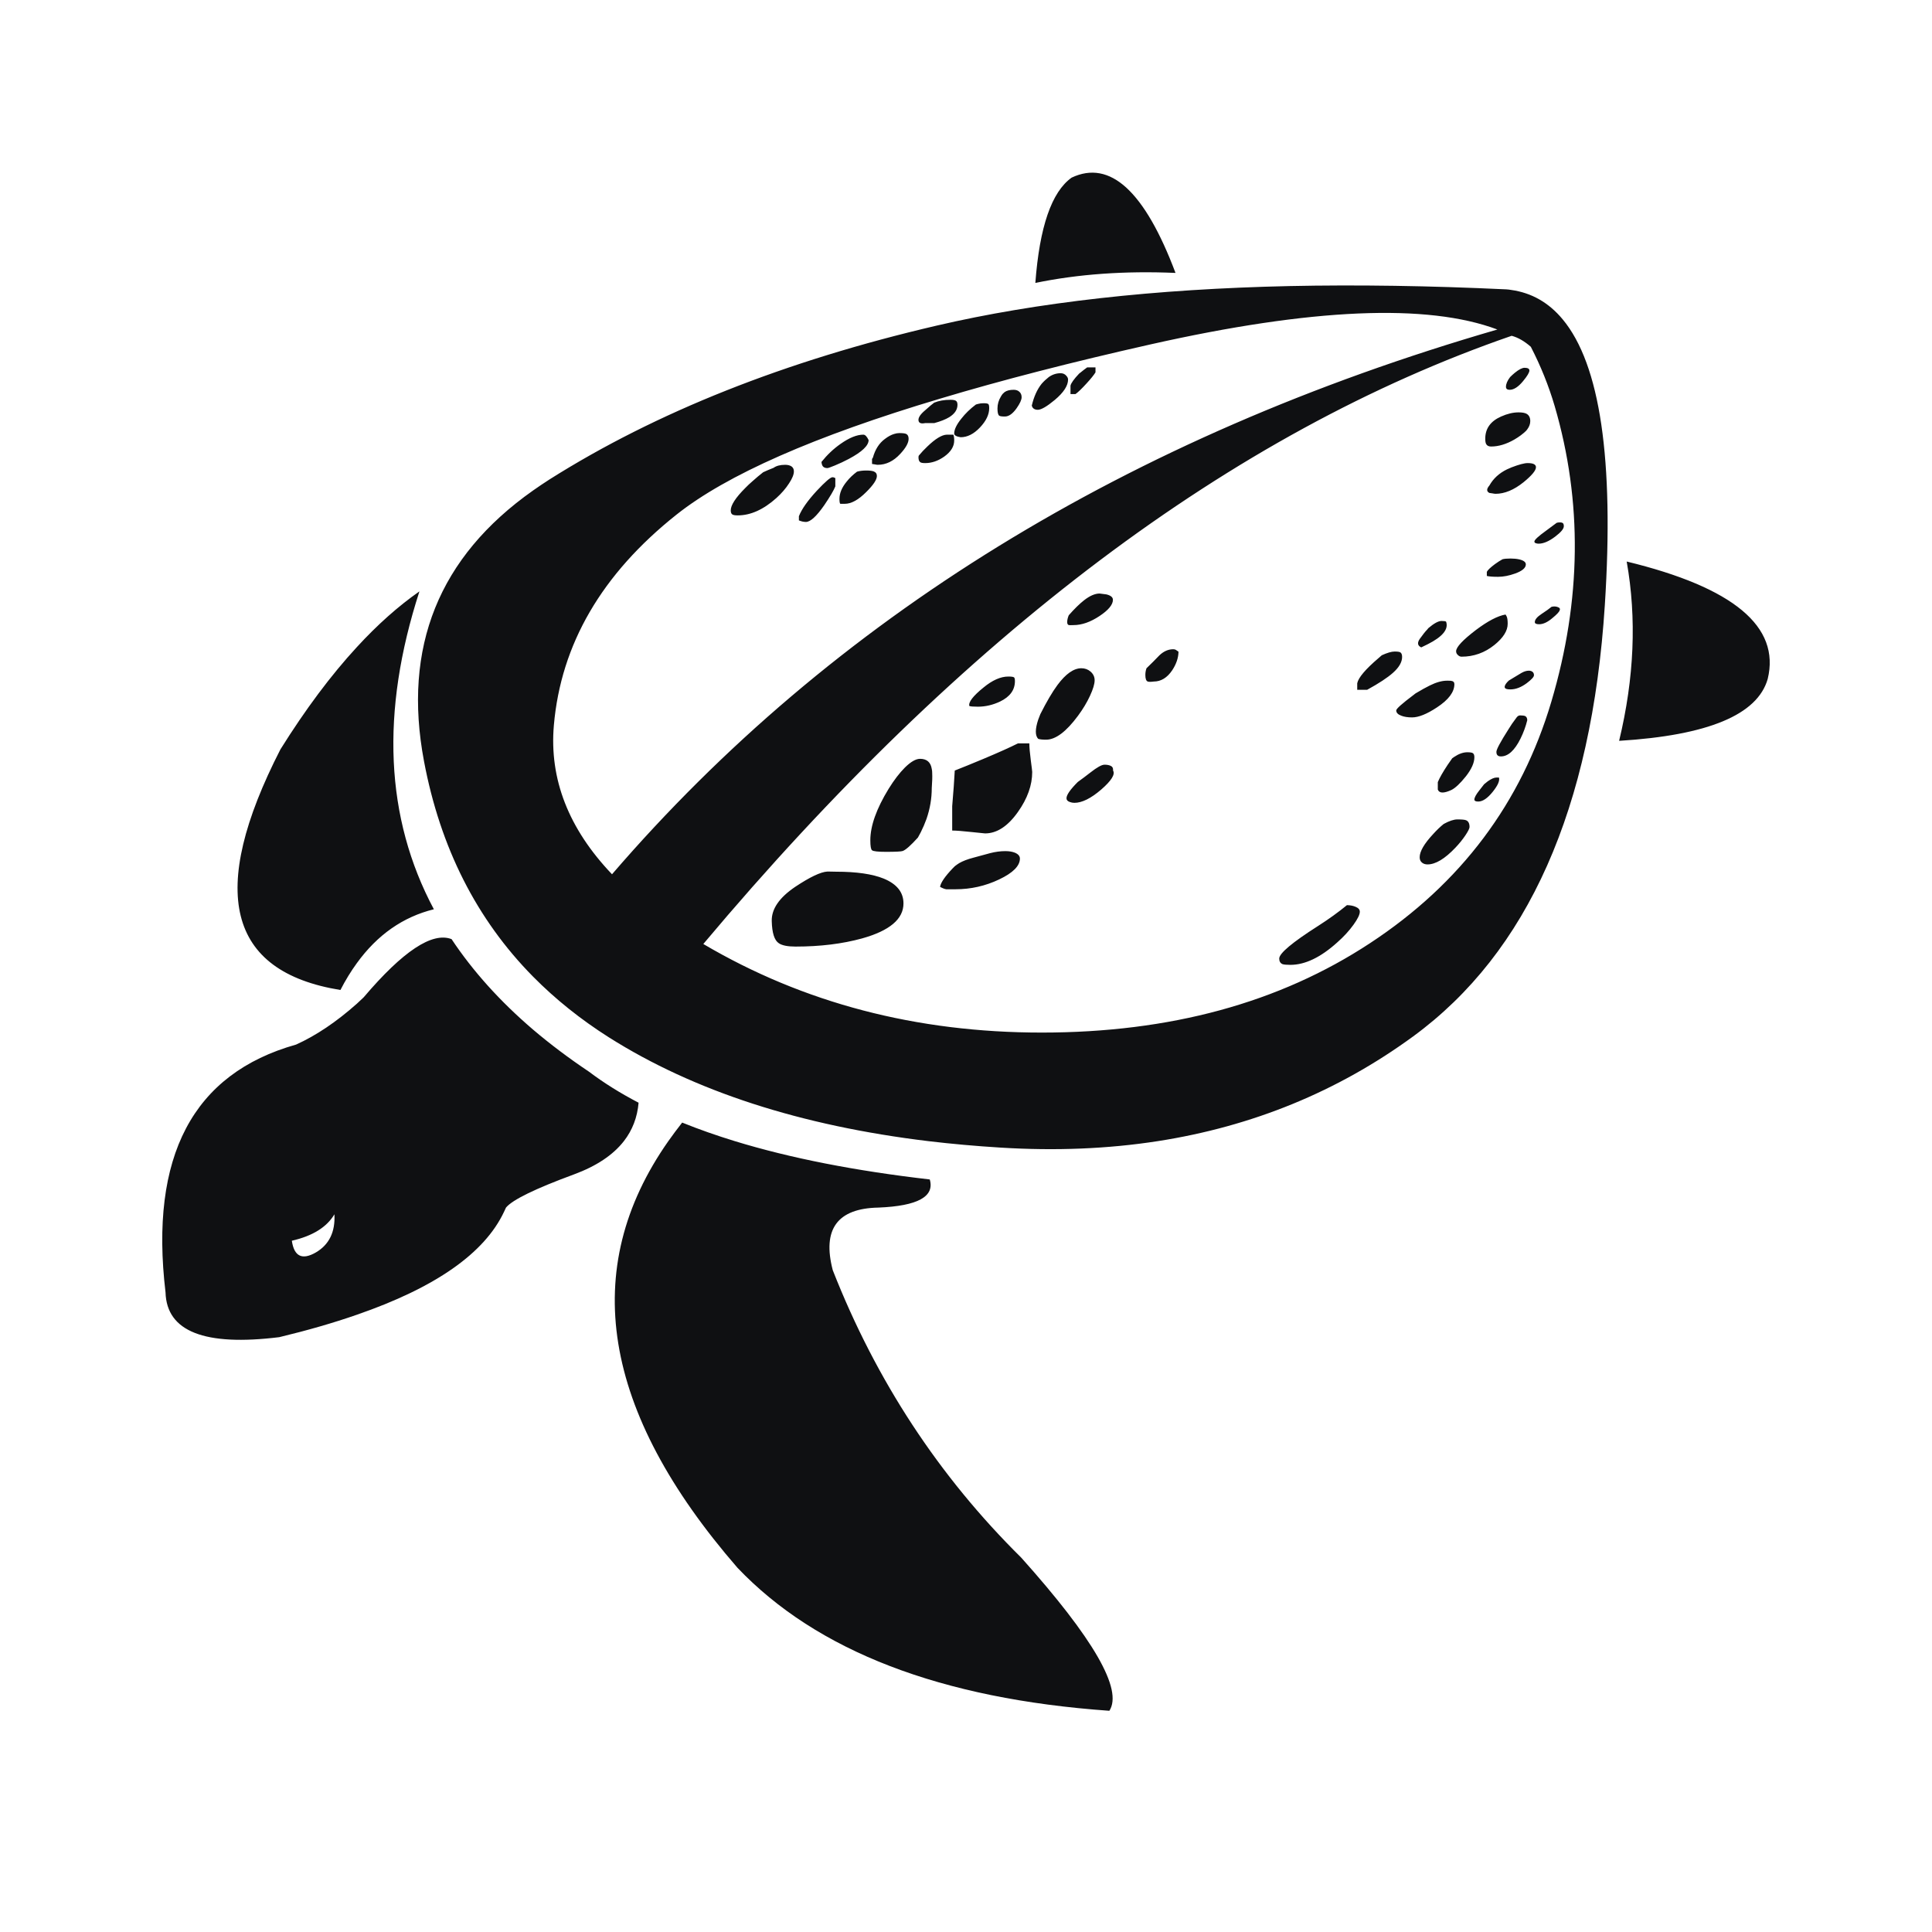 <?xml version="1.0" encoding="utf-8"?>
<!-- Generator: Adobe Illustrator 16.0.0, SVG Export Plug-In . SVG Version: 6.00 Build 0)  -->
<!DOCTYPE svg PUBLIC "-//W3C//DTD SVG 1.1//EN" "http://www.w3.org/Graphics/SVG/1.1/DTD/svg11.dtd">
<svg version="1.1" id="Layer_1" xmlns="http://www.w3.org/2000/svg" xmlns:xlink="http://www.w3.org/1999/xlink" x="0px" y="0px"
	 width="300px" height="300px" viewBox="0 0 300 300" enable-background="new 0 0 300 300" xml:space="preserve">
<g>
	<path fill-rule="evenodd" clip-rule="evenodd" fill="#0F1012" d="M168.82,57.044h1.287v0.776c-0.251,0.414-0.717,0.991-1.397,1.73
		c-0.739,0.813-1.309,1.36-1.708,1.642h-0.776v-1.309c0.089-0.399,0.54-1.028,1.353-1.885c0.06-0.044,0.119-0.089,0.178-0.133
		C168.096,57.584,168.451,57.311,168.82,57.044z M165.849,58.93c0,0.961-0.688,2.019-2.063,3.172
		c-1.228,1.021-2.107,1.531-2.641,1.531c-0.295,0-0.532-0.082-0.709-0.244c-0.09-0.089-0.148-0.185-0.178-0.288
		c-0.016-0.044-0.029-0.082-0.045-0.111c0.326-1.39,0.836-2.521,1.531-3.394c0.34-0.385,0.71-0.732,1.109-1.043
		c0.562-0.399,1.176-0.599,1.841-0.599c0.37,0,0.665,0.133,0.888,0.399C165.76,58.545,165.849,58.738,165.849,58.93z
		 M158.238,60.793c0.267,0.207,0.4,0.503,0.4,0.888c0,0.399-0.26,0.969-0.777,1.708c-0.605,0.858-1.213,1.287-1.818,1.287
		c-0.488,0-0.785-0.044-0.889-0.133c-0.177-0.133-0.266-0.503-0.266-1.109c0-0.666,0.178-1.287,0.533-1.864
		c0.073-0.133,0.162-0.266,0.266-0.399c0.118-0.119,0.222-0.215,0.311-0.289c0.34-0.237,0.807-0.355,1.397-0.355
		C157.751,60.527,158.031,60.616,158.238,60.793z M160.768,43.933c0.65-8.697,2.529-14.147,5.635-16.351
		c5.977-2.825,11.352,2.107,16.129,14.797C174.678,42.04,167.424,42.558,160.768,43.933z M130.507,68.936
		c1.361-0.961,2.544-1.442,3.55-1.442c0.281,0,0.555,0.281,0.821,0.843c0,0.858-1.028,1.834-3.083,2.928
		c-0.695,0.37-1.42,0.71-2.174,1.021c-0.651,0.267-1.028,0.399-1.131,0.399c-0.325,0-0.562-0.088-0.71-0.266
		c-0.118-0.148-0.192-0.377-0.222-0.688C128.43,70.636,129.413,69.705,130.507,68.936z M149.276,65.009
		c0.622-0.799,1.376-1.531,2.263-2.196c0.088-0.03,0.192-0.06,0.311-0.089c0.281-0.074,0.568-0.111,0.865-0.111
		c0.414,0,0.666,0.044,0.754,0.133c0.089,0.074,0.133,0.289,0.133,0.644c0,0.976-0.473,1.967-1.42,2.973
		c-0.961,1.02-1.967,1.53-3.017,1.53c-0.666-0.104-0.999-0.295-0.999-0.577C148.167,66.695,148.536,65.926,149.276,65.009z
		 M131.462,74.792c0.443-0.562,0.983-1.08,1.619-1.553c0.414-0.118,0.887-0.178,1.42-0.178c0.517,0,0.902,0.044,1.153,0.133
		c0.341,0.133,0.51,0.37,0.51,0.71c0,0.577-0.554,1.413-1.664,2.507c-1.213,1.213-2.315,1.819-3.306,1.819h-0.71
		c-0.089-0.059-0.133-0.318-0.133-0.776C130.353,76.582,130.722,75.694,131.462,74.792z M137.407,68.159
		c0.503-0.385,0.983-0.644,1.442-0.777c0.281-0.089,0.547-0.133,0.798-0.133c0.533,0,0.888,0.044,1.065,0.133
		c0.251,0.119,0.377,0.37,0.377,0.754c0,0.636-0.436,1.42-1.309,2.352c-1.036,1.124-2.197,1.686-3.483,1.686
		c-0.104,0-0.259-0.022-0.466-0.066s-0.348-0.066-0.422-0.066v-0.777c0.03-0.059,0.074-0.125,0.133-0.2
		C135.899,69.778,136.52,68.81,137.407,68.159z M129.265,74.104c0.119,0,0.215,0.022,0.288,0.066
		c0.089,0.044,0.141,0.067,0.156,0.067v1.287c-0.237,0.606-0.806,1.575-1.708,2.906c-1.212,1.745-2.167,2.618-2.861,2.618
		c-0.148,0-0.333-0.022-0.555-0.066c-0.222-0.059-0.399-0.118-0.533-0.178v-0.643c0.429-1.094,1.353-2.411,2.773-3.949
		C128.141,74.807,128.955,74.104,129.265,74.104z M123.275,73.195c0,0.488-0.252,1.109-0.754,1.864
		c-0.502,0.784-1.153,1.538-1.953,2.263c-2.011,1.805-4.015,2.707-6.012,2.707c-0.399,0-0.673-0.044-0.821-0.133
		c-0.178-0.104-0.266-0.318-0.266-0.644c0-0.813,0.754-1.975,2.263-3.483c0.326-0.34,0.695-0.688,1.109-1.043
		c0.591-0.532,1.146-0.998,1.664-1.397c0.473-0.222,1.013-0.451,1.62-0.688c0.429-0.311,1.028-0.466,1.797-0.466
		c0.399,0,0.724,0.082,0.976,0.244C123.149,72.596,123.275,72.855,123.275,73.195z M143.641,63.722
		c0.695-0.621,1.168-1.021,1.42-1.198c0.725-0.296,1.568-0.444,2.529-0.444c0.415,0,0.695,0.052,0.843,0.155
		c0.163,0.104,0.244,0.311,0.244,0.621c0,0.754-0.429,1.398-1.287,1.93c-0.562,0.34-1.331,0.644-2.307,0.91h-1.419
		c-0.651,0.133-0.999-0.007-1.043-0.421C142.576,64.846,142.917,64.329,143.641,63.722z M146.636,70.888
		c-0.961,0.681-1.952,1.021-2.972,1.021c-0.385,0-0.636-0.044-0.754-0.133c-0.192-0.118-0.289-0.377-0.289-0.776
		c0-0.074,0.015-0.155,0.044-0.244c0.399-0.488,0.85-0.969,1.353-1.442c1.228-1.183,2.226-1.79,2.995-1.819h1.021
		c0.089,0.177,0.133,0.48,0.133,0.909C148.167,69.32,147.657,70.148,146.636,70.888z M152.715,106.761
		c1.375-1.139,2.662-1.708,3.859-1.708c0.488,0,0.785,0.044,0.889,0.133c0.088,0.074,0.133,0.266,0.133,0.577
		c0,1.375-0.77,2.433-2.308,3.172c-1.124,0.532-2.271,0.799-3.438,0.799c-0.739,0-1.183-0.037-1.332-0.111
		C150.356,109.031,151.088,108.077,152.715,106.761z M144.75,120.05c0.03,0.577,0.008,1.346-0.066,2.307
		c0,1.626-0.273,3.231-0.821,4.814c-0.251,0.695-0.547,1.383-0.887,2.063c-0.148,0.295-0.296,0.569-0.444,0.821
		c-1.095,1.213-1.878,1.908-2.352,2.085c-0.237,0.089-1.102,0.133-2.596,0.133c-1.257,0-1.982-0.082-2.174-0.244
		c-0.177-0.133-0.266-0.651-0.266-1.553c0-2.233,0.947-4.896,2.839-7.986c0.843-1.361,1.686-2.463,2.529-3.306
		c0.917-0.902,1.701-1.354,2.352-1.354c1.05,0,1.657,0.525,1.82,1.575c0.044,0.177,0.066,0.385,0.066,0.621V120.05z M178.671,53.473
		c-12.29,2.766-23.19,5.576-32.701,8.43c-19.508,5.827-33.151,11.832-40.931,18.014c-11.595,9.214-17.94,20.114-19.035,32.701
		c-0.725,8.356,2.285,16.069,9.029,23.139c34.239-39.741,80.066-67.938,137.48-84.591C221.614,47.083,203.666,47.853,178.671,53.473
		z M182.576,100.904c0.073,0.044,0.215,0.141,0.421,0.289c-0.015,0.961-0.341,1.923-0.976,2.884
		c-0.784,1.168-1.746,1.752-2.885,1.752c-0.443,0.059-0.747,0.059-0.909,0c-0.251-0.089-0.377-0.429-0.377-1.021
		c0-0.37,0.06-0.717,0.177-1.043c0.695-0.666,1.361-1.331,1.997-1.997c0.665-0.636,1.383-0.954,2.151-0.954
		C182.339,100.815,182.473,100.845,182.576,100.904z M172.504,118.94c0.252,0.118,0.362,0.355,0.332,0.71
		c0.355,0.591-0.258,1.575-1.841,2.951c-1.597,1.375-2.987,2.063-4.171,2.063c-0.236,0-0.473-0.044-0.71-0.133
		c-0.34-0.118-0.511-0.311-0.511-0.577c0-0.518,0.584-1.36,1.754-2.529c0.68-0.488,1.33-0.976,1.951-1.464
		c1.035-0.813,1.768-1.22,2.197-1.22C171.92,118.741,172.252,118.807,172.504,118.94z M167.911,103.766
		c0.548,0,1.021,0.17,1.42,0.51c0.429,0.37,0.644,0.821,0.644,1.354c0,0.577-0.244,1.39-0.732,2.44
		c-0.473,1.021-1.087,2.041-1.841,3.062c-1.834,2.485-3.491,3.727-4.97,3.727c-0.563,0-0.969-0.044-1.221-0.133
		c-0.488-0.503-0.488-1.494,0-2.973c0.061-0.177,0.171-0.466,0.334-0.865c0.976-1.938,1.863-3.446,2.662-4.526
		C165.493,104.631,166.729,103.766,167.911,103.766z M166.691,97.066c-0.369,0.015-0.606,0.015-0.71,0
		c-0.178-0.044-0.267-0.2-0.267-0.466c0-0.325,0.082-0.681,0.244-1.065c0.873-0.991,1.656-1.76,2.352-2.307
		c0.902-0.71,1.716-1.065,2.44-1.065l1.043,0.133c0.681,0.163,1.021,0.443,1.021,0.843c0,0.754-0.688,1.59-2.063,2.507
		C169.331,96.593,167.979,97.066,166.691,97.066z M148.255,119.65c1.139-0.444,2.61-1.042,4.415-1.797
		c2.396-1.006,4.193-1.812,5.391-2.418h1.775c0,0.606,0.074,1.472,0.222,2.596c0.148,1.124,0.222,1.738,0.222,1.841
		c0,2.056-0.738,4.126-2.219,6.212c-1.566,2.218-3.268,3.328-5.102,3.328c-0.104,0-0.828-0.074-2.174-0.222
		c-1.346-0.148-2.322-0.222-2.929-0.222v-3.771C148.048,122.919,148.182,121.07,148.255,119.65z M85.339,74.438
		c16.55-10.442,36.576-18.399,60.077-23.871c15.619-3.639,33.877-5.687,54.775-6.146c10.546-0.222,21.778-0.052,33.699,0.51
		c0.251,0.015,0.503,0.044,0.755,0.089c3.18,0.444,5.849,1.967,8.008,4.57c5.813,6.98,7.994,21.763,6.545,44.348
		c-2.026,31.621-11.95,53.954-29.771,66.999c-11.699,8.548-24.922,13.969-39.668,16.262c-7.734,1.198-15.877,1.53-24.426,0.998
		c-3.83-0.236-7.55-0.569-11.159-0.998c-19.863-2.396-36.398-7.765-49.605-16.106c-4.407-2.795-8.341-5.945-11.802-9.451
		c-8.756-8.874-14.398-20.018-16.927-33.433c-3.342-17.718,2.3-31.732,16.927-42.041C83.608,75.576,84.466,74.999,85.339,74.438z
		 M236.729,57.111c0.503,0,0.754,0.141,0.754,0.421c0,0.311-0.325,0.858-0.976,1.642c-0.74,0.902-1.436,1.354-2.086,1.354
		c-0.385,0-0.576-0.155-0.576-0.466c0-0.444,0.214-0.947,0.643-1.509c0.236-0.237,0.48-0.458,0.732-0.666
		C235.856,57.37,236.359,57.111,236.729,57.111z M45.317,192.66c0.355,2.441,1.597,3.048,3.727,1.82
		c2.071-1.213,3.032-3.188,2.884-5.924C50.745,190.553,48.542,191.922,45.317,192.66z M109.21,146.583
		c15.559,9.17,33.078,13.755,52.556,13.755c19.922,0,36.916-4.63,50.981-13.888c14.095-9.259,23.479-21.764,28.152-37.515
		c4.675-15.766,4.845-31.059,0.511-45.878c-0.932-3.165-2.167-6.234-3.705-9.207c-0.99-0.873-1.982-1.442-2.973-1.708
		C191.354,67.124,149.513,98.604,109.21,146.583z M153.758,132.473c0.813-0.207,1.597-0.311,2.352-0.311
		c0.576,0,1.072,0.082,1.486,0.244c0.518,0.222,0.775,0.525,0.775,0.909c0,1.139-1.072,2.219-3.217,3.239
		c-2.144,1.021-4.406,1.531-6.788,1.531c-0.858,0-1.339,0-1.442,0c-0.266-0.044-0.584-0.17-0.954-0.377
		c0.104-0.651,0.754-1.604,1.953-2.862c0.104-0.118,0.222-0.236,0.355-0.354c0.251-0.192,0.474-0.348,0.666-0.466
		c0.562-0.326,1.294-0.606,2.196-0.843C151.834,132.991,152.707,132.754,153.758,132.473z M105.927,174.314
		c2.559,1.035,5.287,1.996,8.186,2.884c8.593,2.633,18.68,4.614,30.26,5.946c0.784,2.662-1.871,4.118-7.964,4.369
		c-6.389,0.119-8.756,3.357-7.099,9.718c6.715,17.112,16.468,31.99,29.263,44.636c11.255,12.571,15.817,20.499,13.688,23.782
		c-26.164-1.849-45.413-9.251-57.748-22.207c-21.091-24.314-24.669-46.396-10.737-66.244
		C104.455,176.236,105.172,175.275,105.927,174.314z M55.412,155.856c0.354-0.325,0.71-0.658,1.064-0.999
		c6.094-7.173,10.642-10.183,13.644-9.029c3.313,4.984,7.528,9.666,12.646,14.042c2.662,2.264,5.561,4.445,8.696,6.545
		c2.292,1.73,4.859,3.336,7.698,4.814c-0.192,2.263-0.954,4.252-2.285,5.968c-1.686,2.159-4.274,3.882-7.765,5.169
		c-6.02,2.219-9.532,3.934-10.538,5.146c-0.104,0.223-0.207,0.444-0.311,0.666c-3.032,6.434-10.648,11.758-22.85,15.973
		c-3.609,1.258-7.625,2.419-12.046,3.483c-11.596,1.435-17.482-0.88-17.66-6.944c-2.514-21.148,4.245-33.979,20.277-38.49
		C49.089,160.796,52.231,158.682,55.412,155.856z M120.946,146.472c-0.695-0.443-1.065-1.597-1.109-3.46
		c-0.045-1.864,1.168-3.631,3.638-5.302c2.292-1.523,3.956-2.315,4.992-2.374c0.074,0,0.155,0,0.244,0
		c0.326,0,0.703,0.007,1.131,0.022c3.15,0,5.605,0.355,7.365,1.064c2.056,0.843,3.084,2.13,3.084,3.86
		c0,2.426-2.145,4.237-6.434,5.436c-3.062,0.843-6.508,1.265-10.338,1.265C122.307,146.982,121.449,146.812,120.946,146.472z
		 M55.412,100.482c3.194-3.476,6.434-6.36,9.717-8.652c-6.064,18.739-5.317,35.192,2.241,49.361
		c-4.792,1.183-8.778,3.971-11.958,8.364c-0.917,1.257-1.768,2.647-2.551,4.171c-17.526-2.84-20.632-15.293-9.318-37.36
		C47.432,110.14,51.389,104.846,55.412,100.482z M236.974,66.895c-0.503,0.488-1.109,0.939-1.819,1.353
		c-1.258,0.725-2.463,1.087-3.616,1.087c-0.384,0-0.644-0.133-0.776-0.399c-0.089-0.163-0.133-0.437-0.133-0.821
		c0-1.568,0.82-2.714,2.462-3.439c0.962-0.429,1.864-0.643,2.706-0.643c0.592,0,1.021,0.081,1.287,0.244
		c0.355,0.222,0.533,0.592,0.533,1.109c0,0.444-0.156,0.873-0.467,1.287C237.092,66.731,237.032,66.806,236.974,66.895z
		 M210.75,107.116v-1.021c0.178-0.873,1.279-2.174,3.307-3.904c0.178-0.163,0.348-0.311,0.51-0.444
		c0.843-0.384,1.508-0.577,1.996-0.577c0.459,0,0.755,0.044,0.889,0.133c0.177,0.119,0.266,0.355,0.266,0.71
		c0,0.799-0.473,1.62-1.42,2.462c-0.843,0.754-2.182,1.634-4.016,2.64H210.75z M223.84,96.423c0.399,0,0.636,0.037,0.71,0.111
		c0.413,1.168-0.54,2.337-2.862,3.505l-0.998,0.488c-0.576-0.266-0.65-0.71-0.222-1.331c0.487-0.681,0.865-1.154,1.132-1.42
		c0.044-0.044,0.11-0.125,0.199-0.244C222.672,96.792,223.352,96.423,223.84,96.423z M231.271,75.391
		c0.606-1.08,1.516-1.915,2.729-2.507c0.236-0.104,0.474-0.207,0.71-0.311c1.154-0.443,1.99-0.666,2.507-0.666
		c0.858,0,1.287,0.215,1.287,0.644c0,0.502-0.644,1.279-1.93,2.329c-1.494,1.198-2.943,1.797-4.349,1.797
		c-0.104,0-0.267-0.022-0.487-0.067c-0.237-0.044-0.393-0.066-0.467-0.066C230.813,76.308,230.813,75.924,231.271,75.391z
		 M226.103,101.126c0-0.636,1.028-1.738,3.084-3.306c1.849-1.39,3.38-2.189,4.593-2.396c0.072,0.104,0.14,0.222,0.199,0.355
		c0.089,0.222,0.133,0.584,0.133,1.087c0,1.08-0.688,2.174-2.063,3.284c-1.509,1.213-3.209,1.819-5.103,1.819
		c-0.207,0-0.398-0.089-0.576-0.266C226.191,101.54,226.103,101.348,226.103,101.126z M232.359,120.737h0.398
		c0.148,0.488-0.17,1.22-0.953,2.196c-0.814,1.021-1.568,1.531-2.264,1.531c-0.398,0-0.6-0.104-0.6-0.311
		c0-0.296,0.245-0.754,0.732-1.375c0.311-0.384,0.57-0.717,0.777-0.998c0.191-0.148,0.385-0.304,0.576-0.466
		C231.574,120.93,232.019,120.737,232.359,120.737z M236.84,111.198c0.208,0.118,0.311,0.333,0.311,0.644
		c-0.236,0.961-0.584,1.908-1.042,2.839c-0.917,1.849-1.931,2.773-3.04,2.773c-0.221,0-0.385-0.044-0.488-0.133
		c-0.147-0.104-0.221-0.296-0.221-0.577c0-0.37,0.621-1.531,1.863-3.483c0.207-0.31,0.391-0.599,0.555-0.865
		c0.207-0.281,0.443-0.606,0.709-0.977c0.163-0.222,0.348-0.333,0.555-0.333C236.411,111.087,236.678,111.124,236.84,111.198z
		 M236.241,104.498c0.414-0.237,0.799-0.355,1.153-0.355c0.252,0,0.451,0.066,0.6,0.2c0.133,0.118,0.199,0.289,0.199,0.51
		c0,0.251-0.369,0.658-1.109,1.22c-0.872,0.65-1.723,0.976-2.551,0.976c-0.281,0-0.48-0.022-0.6-0.066
		c-0.192-0.06-0.288-0.163-0.288-0.311c0-0.266,0.214-0.599,0.644-0.998C234.984,105.26,235.635,104.868,236.241,104.498z
		 M240.922,94.226c0.355-0.088,0.681-0.074,0.977,0.044c0.296,0.104,0.392,0.274,0.288,0.51c-0.089,0.251-0.459,0.644-1.109,1.176
		c-0.754,0.651-1.449,0.977-2.085,0.977c-0.443,0-0.666-0.111-0.666-0.333c0-0.384,0.348-0.806,1.043-1.265
		C240.049,94.892,240.567,94.522,240.922,94.226z M232.137,87.593c0.43-0.311,0.821-0.562,1.176-0.754
		c0.281-0.074,0.695-0.111,1.242-0.111c0.503,0,0.955,0.044,1.354,0.133c0.681,0.163,1.021,0.421,1.021,0.776
		c0,0.547-0.555,1.021-1.664,1.42c-0.946,0.34-1.826,0.51-2.64,0.51s-1.397-0.044-1.752-0.133v-0.644
		C231.02,88.51,231.441,88.111,232.137,87.593z M242.697,81.248c0.088,0.089,0.133,0.244,0.133,0.466
		c0,0.399-0.451,0.939-1.354,1.62c-0.961,0.725-1.812,1.087-2.551,1.087c-0.163,0-0.304-0.022-0.422-0.066
		c-0.163-0.044-0.244-0.133-0.244-0.266c0-0.251,0.606-0.813,1.819-1.686c0.77-0.577,1.316-0.984,1.642-1.22
		c0.148-0.044,0.304-0.066,0.466-0.066C242.438,81.115,242.608,81.159,242.697,81.248z M228.698,116.944
		c0.163,0.104,0.243,0.318,0.243,0.643c0,0.843-0.436,1.827-1.309,2.951c-0.901,1.124-1.656,1.834-2.262,2.13
		c-1.184,0.547-1.887,0.525-2.108-0.066v-1.154c0.267-0.651,0.776-1.545,1.53-2.685c0.267-0.399,0.504-0.739,0.711-1.021
		c0.088-0.074,0.185-0.14,0.288-0.2c0.725-0.488,1.413-0.732,2.063-0.732C228.27,116.811,228.551,116.855,228.698,116.944z
		 M225.836,106.229c0,1.228-0.902,2.433-2.706,3.616c-1.567,1.035-2.854,1.553-3.86,1.553c-0.68,0-1.242-0.089-1.686-0.266
		c-0.518-0.192-0.777-0.466-0.777-0.821c0-0.251,0.895-1.05,2.685-2.396c0.104-0.089,0.208-0.17,0.312-0.244
		c0.916-0.547,1.663-0.961,2.24-1.242c0.99-0.488,1.871-0.732,2.64-0.732c0.399,0,0.614,0.007,0.644,0.022
		C225.666,105.763,225.836,105.933,225.836,106.229z M252.592,87.194c16.579,4.023,23.878,10.101,21.896,18.236
		c-1.583,5.561-9.273,8.763-23.072,9.606C253.768,105.29,254.159,96.008,252.592,87.194z M210.506,140.815
		c0.43,0.177,0.645,0.429,0.645,0.754c0,0.443-0.326,1.116-0.977,2.019c-0.68,0.947-1.523,1.864-2.529,2.751
		c-2.573,2.322-4.998,3.483-7.276,3.483c-0.591,0-0.999-0.037-1.22-0.111c-0.341-0.148-0.511-0.437-0.511-0.865
		c0-0.813,2.019-2.507,6.057-5.08c1.642-1.05,3.128-2.123,4.459-3.217C209.701,140.563,210.151,140.652,210.506,140.815z
		 M226.303,127.238c0.709,0,1.16,0.044,1.354,0.133c0.354,0.148,0.531,0.496,0.531,1.042c0,0.222-0.207,0.644-0.621,1.265
		c-0.443,0.666-0.969,1.316-1.574,1.952c-1.643,1.731-3.084,2.596-4.326,2.596c-0.34,0-0.621-0.089-0.844-0.267
		c-0.251-0.192-0.377-0.473-0.377-0.843c0-0.902,0.695-2.101,2.086-3.594c0.562-0.621,1.109-1.146,1.641-1.575
		C225.03,127.474,225.74,127.238,226.303,127.238z"/>
</g>
</svg>
